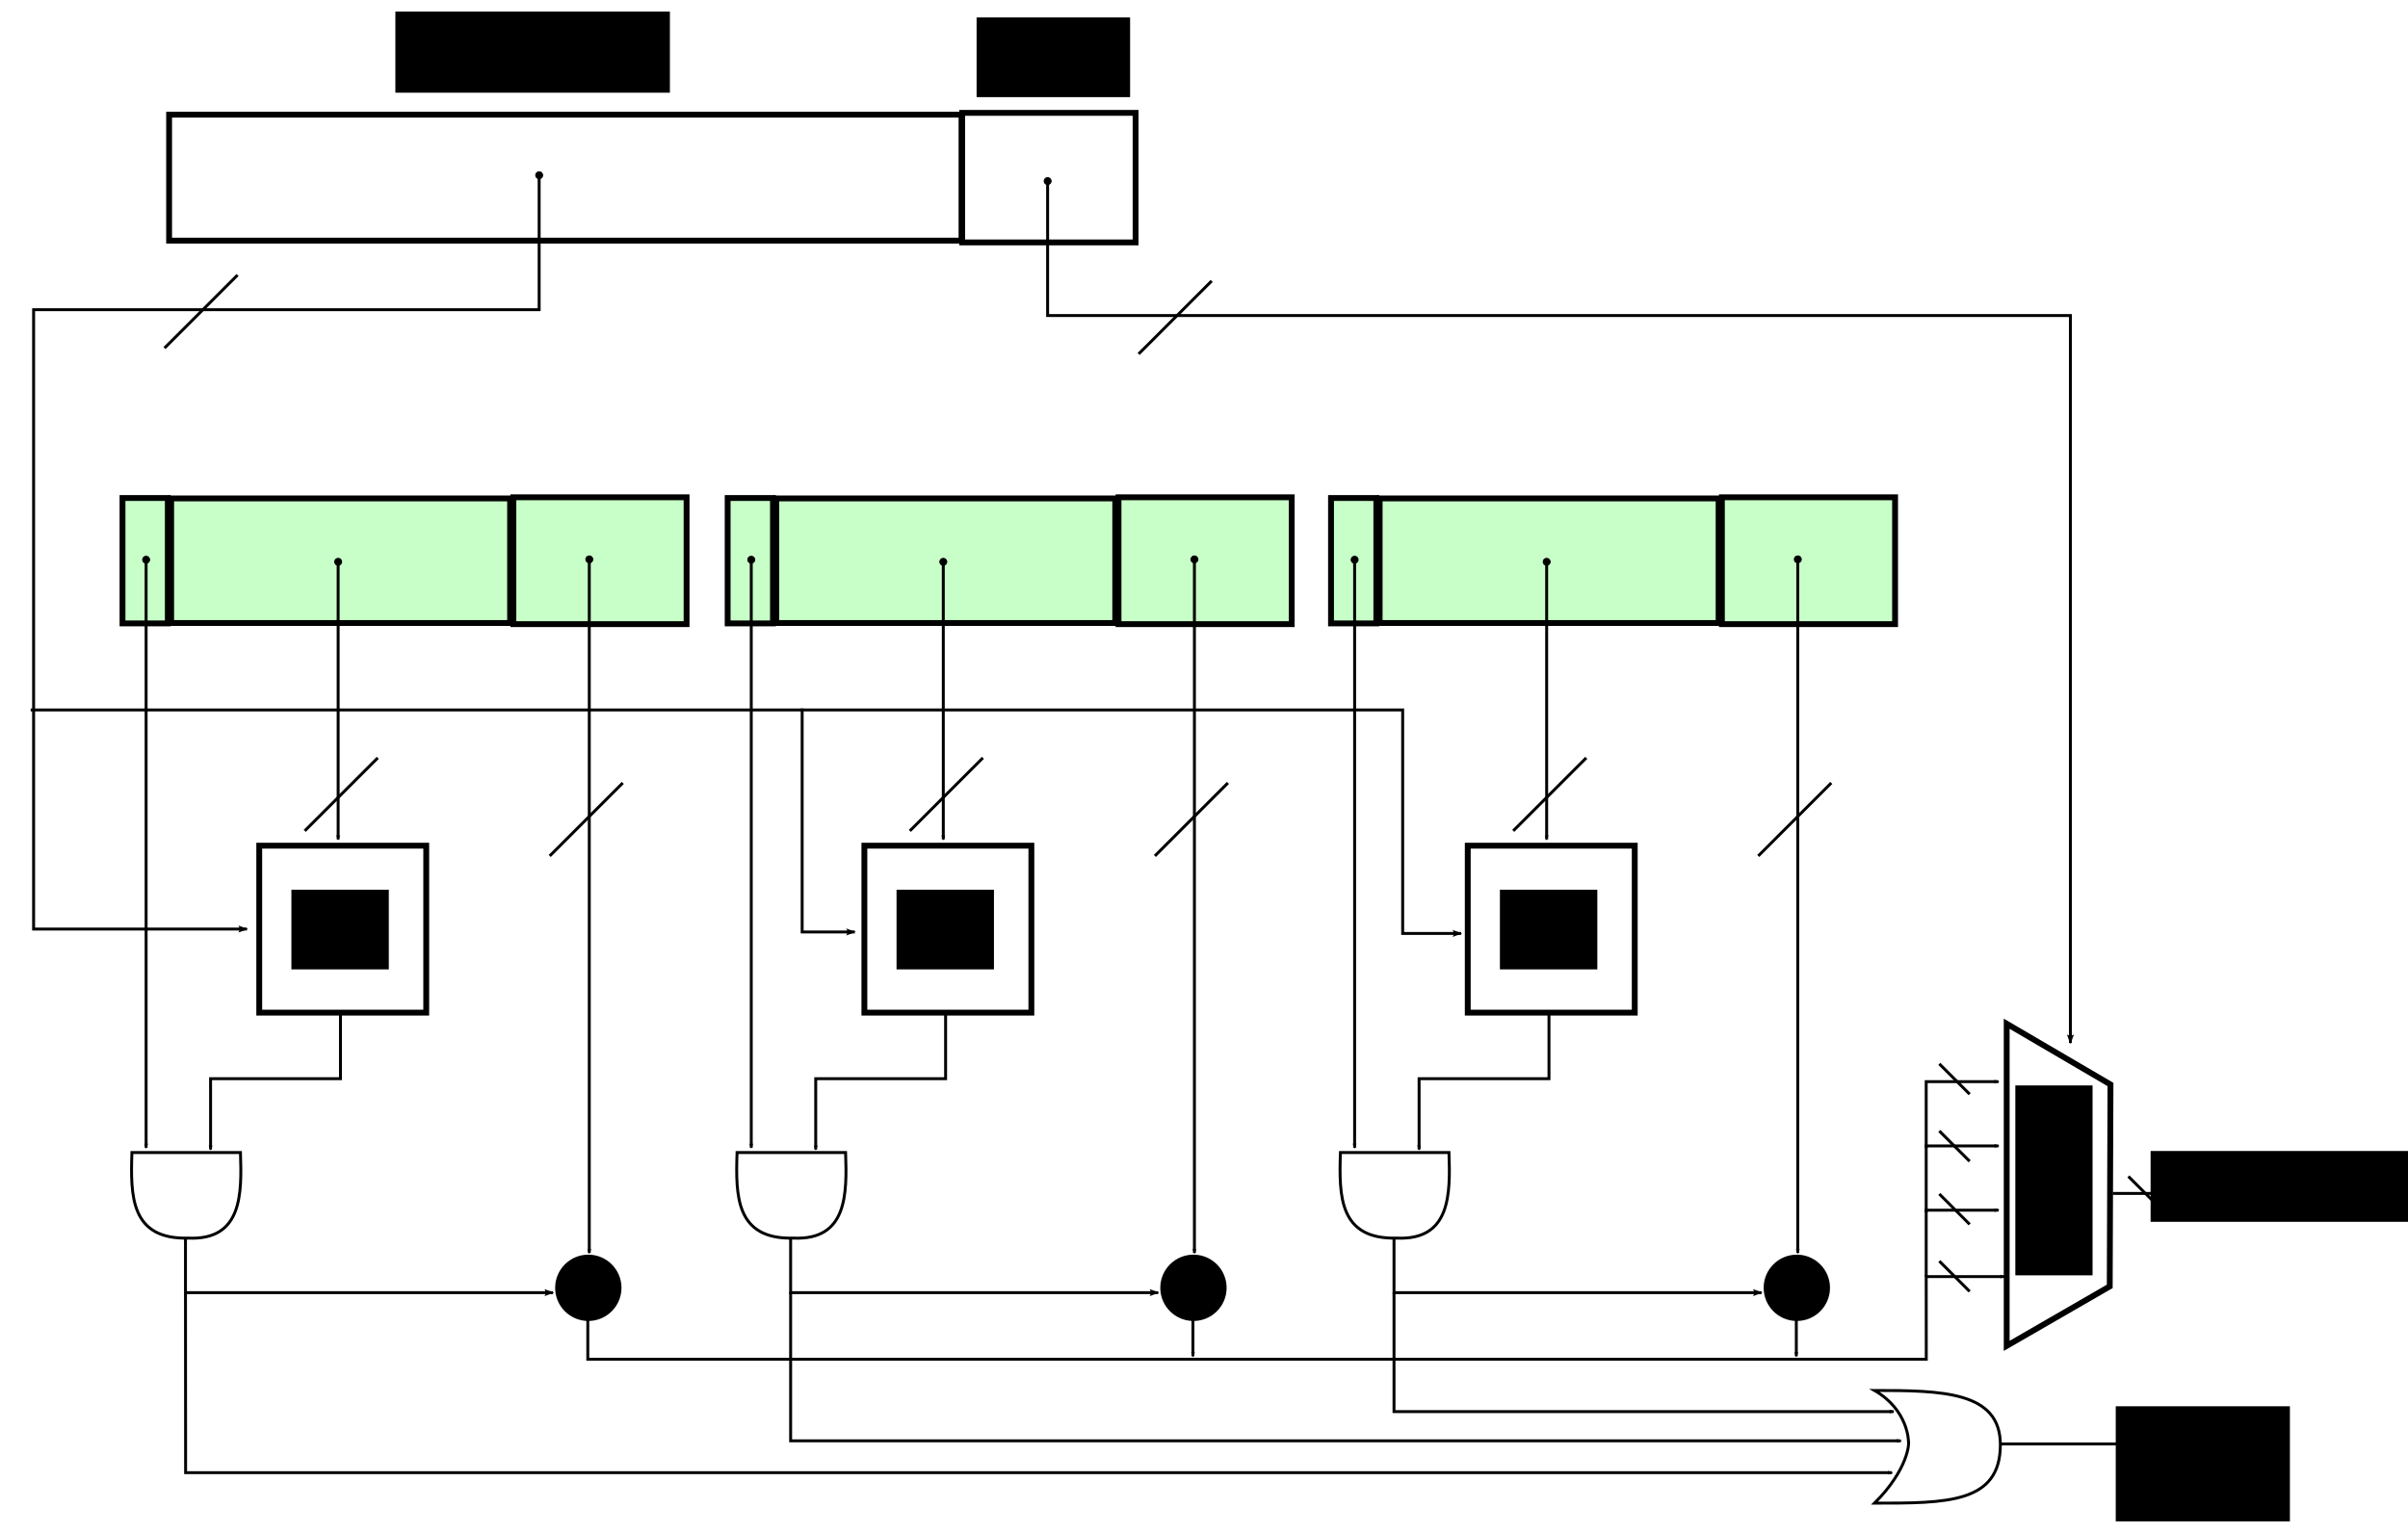 <?xml version="1.0" encoding="UTF-8" standalone="no"?>
<!-- Created with Inkscape (http://www.inkscape.org/) -->

<svg
   xmlns:dc="http://purl.org/dc/elements/1.1/"
   xmlns:cc="http://creativecommons.org/ns#"
   xmlns:rdf="http://www.w3.org/1999/02/22-rdf-syntax-ns#"
   xmlns:svg="http://www.w3.org/2000/svg"
   xmlns="http://www.w3.org/2000/svg"
   xmlns:sodipodi="http://sodipodi.sourceforge.net/DTD/sodipodi-0.dtd"
   xmlns:inkscape="http://www.inkscape.org/namespaces/inkscape"
   width="824.026"
   height="525.007"
   id="svg2"
   version="1.1"
   inkscape:version="0.48.4 r9939"
   sodipodi:docname="cache_fully_associative.svg">
  <defs
     id="defs4">
    <marker
       inkscape:stockid="DotL"
       orient="auto"
       refY="0"
       refX="0"
       id="DotL"
       style="overflow:visible">
      <path
         id="path3878"
         d="m -2.5,-1 c 0,2.76 -2.24,5 -5,5 -2.76,0 -5,-2.24 -5,-5 0,-2.76 2.24,-5 5,-5 2.76,0 5,2.24 5,5 z"
         style="fill-rule:evenodd;stroke:#000000;stroke-width:1pt"
         transform="matrix(0.8,0,0,0.8,5.92,0.8)"
         inkscape:connector-curvature="0" />
    </marker>
    <marker
       inkscape:stockid="Arrow2Mend"
       orient="auto"
       refY="0"
       refX="0"
       id="Arrow2Mend"
       style="overflow:visible">
      <path
         id="path3844"
         style="fill-rule:evenodd;stroke-width:0.625;stroke-linejoin:round"
         d="M 8.719,4.034 -2.207,0.016 8.719,-4.002 c -1.745,2.372 -1.735,5.617 -6e-7,8.035 z"
         transform="scale(-0.6,-0.6)"
         inkscape:connector-curvature="0" />
    </marker>
    <marker
       inkscape:stockid="Arrow2Lend"
       orient="auto"
       refY="0"
       refX="0"
       id="Arrow2Lend"
       style="overflow:visible">
      <path
         id="path3838"
         style="fill-rule:evenodd;stroke-width:0.625;stroke-linejoin:round"
         d="M 8.719,4.034 -2.207,0.016 8.719,-4.002 c -1.745,2.372 -1.735,5.617 -6e-7,8.035 z"
         transform="matrix(-1.1,0,0,-1.1,-1.1,0)"
         inkscape:connector-curvature="0" />
    </marker>
  </defs>
  <sodipodi:namedview
     id="base"
     pagecolor="#ffffff"
     bordercolor="#666666"
     borderopacity="1.0"
     inkscape:pageopacity="0.0"
     inkscape:pageshadow="2"
     inkscape:zoom="0.70710678"
     inkscape:cx="504.0574"
     inkscape:cy="554.27508"
     inkscape:document-units="px"
     inkscape:current-layer="layer1"
     showgrid="false"
     fit-margin-top="10"
     fit-margin-left="10"
     fit-margin-right="10"
     fit-margin-bottom="10"
     inkscape:window-width="954"
     inkscape:window-height="1028"
     inkscape:window-x="0"
     inkscape:window-y="0"
     inkscape:window-maximized="0" />
  <g
     inkscape:label="Layer 1"
     inkscape:groupmode="layer"
     id="layer1"
     transform="translate(-40.571,-275.039)">
    <rect
       style="fill:none;stroke:#000000;stroke-width:2;stroke-linecap:butt;stroke-linejoin:miter;stroke-miterlimit:4;stroke-opacity:1;stroke-dasharray:none;stroke-dashoffset:0"
       id="rect2985"
       width="271.17"
       height="43.117"
       x="98.441"
       y="314.285" />
    <rect
       style="fill:none;stroke:#000000;stroke-width:2;stroke-linecap:butt;stroke-linejoin:miter;stroke-miterlimit:4;stroke-opacity:1;stroke-dasharray:none;stroke-dashoffset:0"
       id="rect3757"
       width="59.346"
       height="44.346"
       x="369.827"
       y="313.671" />
    <rect
       style="fill:#c8ffc8;fill-opacity:1;stroke:#000000;stroke-width:2;stroke-linecap:butt;stroke-linejoin:miter;stroke-miterlimit:4;stroke-opacity:1;stroke-dasharray:none;stroke-dashoffset:0"
       id="rect3785"
       width="59.269"
       height="43.423"
       x="216.249"
       y="445.25" />
    <rect
       y="445.636"
       x="99.135"
       height="42.65"
       width="115.996"
       id="rect3793"
       style="fill:#c8ffc8;fill-opacity:1;stroke:#000000;stroke-width:2;stroke-linecap:butt;stroke-linejoin:miter;stroke-miterlimit:4;stroke-opacity:1;stroke-dasharray:none;stroke-dashoffset:0" />
    <rect
       style="fill:#c8ffc8;fill-opacity:1;stroke:#000000;stroke-width:2;stroke-linecap:butt;stroke-linejoin:miter;stroke-miterlimit:4;stroke-opacity:1;stroke-dasharray:none;stroke-dashoffset:0"
       id="rect3795"
       width="15.503"
       height="42.92"
       x="82.496"
       y="445.502" />
    <path
       style="fill:none;stroke:#000000;stroke-width:1px;stroke-linecap:butt;stroke-linejoin:miter;stroke-opacity:1;marker-start:url(#DotL);marker-end:url(#Arrow2Mend)"
       d="m 90.571,466.648 0,201.25"
       id="path7243"
       inkscape:connector-curvature="0"
       sodipodi:nodetypes="cc" />
    <rect
       style="fill:none;stroke:#000000;stroke-width:2;stroke-linecap:butt;stroke-linejoin:miter;stroke-miterlimit:4;stroke-opacity:1;stroke-dasharray:none;stroke-dashoffset:0"
       id="rect7805"
       width="57.143"
       height="57.143"
       x="129.286"
       y="564.505" />
    <path
       style="fill:none;stroke:#000000;stroke-width:1px;stroke-linecap:butt;stroke-linejoin:miter;stroke-opacity:1;marker-start:url(#DotL);marker-end:url(#Arrow2Mend)"
       d="m 156.286,467.362 0,95"
       id="path7807"
       inkscape:connector-curvature="0" />
    <path
       style="fill:none;stroke:#000000;stroke-width:1px;stroke-linecap:butt;stroke-linejoin:miter;stroke-opacity:1"
       d="m 85.714,669.541 c -0.501,14.906 -0.45,29.795 19.286,29.286 18.509,0.818 18.333,-15.159 17.857,-29.286 z"
       id="path8181"
       inkscape:connector-curvature="0"
       sodipodi:nodetypes="cccc" />
    <path
       style="fill:none;stroke:#000000;stroke-width:1px;stroke-linecap:butt;stroke-linejoin:miter;stroke-opacity:1;marker-end:url(#Arrow2Mend)"
       d="m 157.079,622.037 0,22.223 -44.447,0 0,24.244"
       id="path8183"
       inkscape:connector-curvature="0" />
    <path
       style="fill:none;stroke:#000000;stroke-width:1px;stroke-linecap:butt;stroke-linejoin:miter;stroke-opacity:1;marker-end:url(#Arrow2Lend)"
       d="m 104.046,698.809 0,18.688 125.764,0"
       id="path8371"
       inkscape:connector-curvature="0"
       sodipodi:nodetypes="ccc" />
    <flowRoot
       xml:space="preserve"
       id="flowRoot8559"
       style="font-size:20px;font-style:normal;font-variant:normal;font-weight:normal;font-stretch:normal;text-align:center;line-height:125%;letter-spacing:0px;word-spacing:0px;text-anchor:middle;fill:#000000;fill-opacity:1;stroke:none;font-family:TeX Gyre Schola;-inkscape-font-specification:Sans"
       transform="translate(-2.143,-3.571)"><flowRegion
         id="flowRegion8561"><rect
           id="rect8563"
           width="33.335"
           height="27.274"
           x="142.431"
           y="583.146" /></flowRegion><flowPara
         id="flowPara8565">=</flowPara></flowRoot>    <flowRoot
       xml:space="preserve"
       id="flowRoot8583"
       style="font-size:20px;font-style:normal;font-variant:normal;font-weight:normal;font-stretch:normal;text-align:center;line-height:125%;letter-spacing:0px;word-spacing:0px;text-anchor:middle;fill:#000000;fill-opacity:1;stroke:none;font-family:TeX Gyre Schola;-inkscape-font-specification:Sans"
       transform="translate(65.761,79.196)"><flowRegion
         id="flowRegion8585"><rect
           id="rect8587"
           width="93.944"
           height="27.779"
           x="110.107"
           y="199.793" /></flowRegion><flowPara
         id="flowPara8589">tag</flowPara></flowRoot>    <flowRoot
       xml:space="preserve"
       id="flowRoot8599"
       style="font-size:20px;font-style:normal;font-variant:normal;font-weight:normal;font-stretch:normal;text-align:center;line-height:125%;letter-spacing:0px;word-spacing:0px;text-anchor:middle;fill:#000000;fill-opacity:1;stroke:none;font-family:TeX Gyre Schola;-inkscape-font-specification:Sans"
       transform="translate(0,79.196)"><flowRegion
         id="flowRegion8601"><rect
           id="rect8603"
           width="52.528"
           height="27.274"
           x="374.767"
           y="201.814" /></flowRegion><flowPara
         id="flowPara8605">offset</flowPara></flowRoot>    <path
       style="fill:none;stroke:#000000;stroke-width:1px;stroke-linecap:butt;stroke-linejoin:miter;stroke-opacity:1"
       d="m 455.214,371.195 -25,25"
       id="path8634"
       inkscape:connector-curvature="0" />
    <path
       style="fill:none;stroke:#000000;stroke-width:1px;stroke-linecap:butt;stroke-linejoin:miter;stroke-opacity:1"
       d="m 121.864,369.175 -25,25"
       id="path8638"
       inkscape:connector-curvature="0" />
    <path
       inkscape:connector-curvature="0"
       id="path8640"
       d="m 169.846,534.436 -25,25"
       style="fill:none;stroke:#000000;stroke-width:1px;stroke-linecap:butt;stroke-linejoin:miter;stroke-opacity:1" />
    <path
       style="fill:none;stroke:#000000;stroke-width:1px;stroke-linecap:butt;stroke-linejoin:miter;stroke-opacity:1"
       d="m 253.689,543.022 -25,25"
       id="path8642"
       inkscape:connector-curvature="0" />
    <path
       style="fill:none;stroke:#000000;stroke-width:1px;stroke-linecap:butt;stroke-linejoin:miter;stroke-opacity:1;marker-start:url(#DotL);marker-end:url(#Arrow2Mend)"
       d="m 214.152,271.617 0,237.386"
       id="path8837"
       inkscape:connector-curvature="0"
       transform="translate(28.071,194.915)" />
    <path
       sodipodi:type="arc"
       style="fill:#000000;fill-opacity:1;fill-rule:nonzero;stroke:#000000;stroke-width:2;stroke-linecap:butt;stroke-linejoin:miter;stroke-miterlimit:4;stroke-opacity:1;stroke-dasharray:none;stroke-dashoffset:0"
       id="path9211"
       sodipodi:cx="216.42519"
       sodipodi:cy="523.14514"
       sodipodi:rx="8.3337584"
       sodipodi:ry="8.3337584"
       d="m 224.759,523.145 c 0,4.603 -3.731,8.334 -8.334,8.334 -4.603,0 -8.334,-3.731 -8.334,-8.334 0,-4.603 3.731,-8.334 8.334,-8.334 4.603,0 8.334,3.731 8.334,8.334 z"
       transform="matrix(1.216,0,0,1.216,-21.279,79.699)" />
    <rect
       y="445.25"
       x="423.33"
       height="43.423"
       width="59.269"
       id="rect9225"
       style="fill:#c8ffc8;fill-opacity:1;stroke:#000000;stroke-width:2;stroke-linecap:butt;stroke-linejoin:miter;stroke-miterlimit:4;stroke-opacity:1;stroke-dasharray:none;stroke-dashoffset:0" />
    <rect
       style="fill:#c8ffc8;fill-opacity:1;stroke:#000000;stroke-width:2;stroke-linecap:butt;stroke-linejoin:miter;stroke-miterlimit:4;stroke-opacity:1;stroke-dasharray:none;stroke-dashoffset:0"
       id="rect9227"
       width="115.996"
       height="42.65"
       x="306.217"
       y="445.636" />
    <rect
       y="445.502"
       x="289.577"
       height="42.92"
       width="15.503"
       id="rect9229"
       style="fill:#c8ffc8;fill-opacity:1;stroke:#000000;stroke-width:2;stroke-linecap:butt;stroke-linejoin:miter;stroke-miterlimit:4;stroke-opacity:1;stroke-dasharray:none;stroke-dashoffset:0" />
    <path
       sodipodi:nodetypes="cc"
       inkscape:connector-curvature="0"
       id="path9237"
       d="m 297.653,466.648 0,201.25"
       style="fill:none;stroke:#000000;stroke-width:1px;stroke-linecap:butt;stroke-linejoin:miter;stroke-opacity:1;marker-start:url(#DotL);marker-end:url(#Arrow2Mend)" />
    <rect
       y="564.505"
       x="336.367"
       height="57.143"
       width="57.143"
       id="rect9239"
       style="fill:none;stroke:#000000;stroke-width:2;stroke-linecap:butt;stroke-linejoin:miter;stroke-miterlimit:4;stroke-opacity:1;stroke-dasharray:none;stroke-dashoffset:0" />
    <path
       inkscape:connector-curvature="0"
       id="path9241"
       d="m 363.367,467.362 0,95"
       style="fill:none;stroke:#000000;stroke-width:1px;stroke-linecap:butt;stroke-linejoin:miter;stroke-opacity:1;marker-start:url(#DotL);marker-end:url(#Arrow2Mend)" />
    <path
       sodipodi:nodetypes="cccc"
       inkscape:connector-curvature="0"
       id="path9243"
       d="m 292.796,669.541 c -0.501,14.906 -0.45,29.795 19.286,29.286 18.509,0.818 18.333,-15.159 17.857,-29.286 z"
       style="fill:none;stroke:#000000;stroke-width:1px;stroke-linecap:butt;stroke-linejoin:miter;stroke-opacity:1" />
    <path
       inkscape:connector-curvature="0"
       id="path9245"
       d="m 364.16,622.037 0,22.223 -44.447,0 0,24.244"
       style="fill:none;stroke:#000000;stroke-width:1px;stroke-linecap:butt;stroke-linejoin:miter;stroke-opacity:1;marker-end:url(#Arrow2Mend)" />
    <path
       sodipodi:nodetypes="ccc"
       inkscape:connector-curvature="0"
       id="path9247"
       d="m 311.127,698.809 0,18.688 125.764,0"
       style="fill:none;stroke:#000000;stroke-width:1px;stroke-linecap:butt;stroke-linejoin:miter;stroke-opacity:1;marker-end:url(#Arrow2Lend)" />
    <flowRoot
       transform="translate(204.938,-3.571)"
       style="font-size:20px;font-style:normal;font-variant:normal;font-weight:normal;font-stretch:normal;text-align:center;line-height:125%;letter-spacing:0px;word-spacing:0px;text-anchor:middle;fill:#000000;fill-opacity:1;stroke:none;font-family:TeX Gyre Schola;-inkscape-font-specification:Sans"
       id="flowRoot9249"
       xml:space="preserve"><flowRegion
         id="flowRegion9251"><rect
           y="583.146"
           x="142.431"
           height="27.274"
           width="33.335"
           id="rect9253" /></flowRegion><flowPara
         id="flowPara9255">=</flowPara></flowRoot>    <path
       style="fill:none;stroke:#000000;stroke-width:1px;stroke-linecap:butt;stroke-linejoin:miter;stroke-opacity:1"
       d="m 376.927,534.436 -25,25"
       id="path9257"
       inkscape:connector-curvature="0" />
    <path
       inkscape:connector-curvature="0"
       id="path9259"
       d="m 460.77,543.022 -25,25"
       style="fill:none;stroke:#000000;stroke-width:1px;stroke-linecap:butt;stroke-linejoin:miter;stroke-opacity:1" />
    <path
       inkscape:connector-curvature="0"
       id="path9261"
       d="m 449.305,466.532 0,237.386"
       style="fill:none;stroke:#000000;stroke-width:1px;stroke-linecap:butt;stroke-linejoin:miter;stroke-opacity:1;marker-start:url(#DotL);marker-end:url(#Arrow2Mend)" />
    <path
       transform="matrix(1.216,0,0,1.216,185.802,79.699)"
       d="m 224.759,523.145 c 0,4.603 -3.731,8.334 -8.334,8.334 -4.603,0 -8.334,-3.731 -8.334,-8.334 0,-4.603 3.731,-8.334 8.334,-8.334 4.603,0 8.334,3.731 8.334,8.334 z"
       sodipodi:ry="8.3337584"
       sodipodi:rx="8.3337584"
       sodipodi:cy="523.14514"
       sodipodi:cx="216.42519"
       id="path9263"
       style="fill:#000000;fill-opacity:1;fill-rule:nonzero;stroke:#000000;stroke-width:2;stroke-linecap:butt;stroke-linejoin:miter;stroke-miterlimit:4;stroke-opacity:1;stroke-dasharray:none;stroke-dashoffset:0"
       sodipodi:type="arc" />
    <path
       style="fill:none;stroke:#000000;stroke-width:1px;stroke-linecap:butt;stroke-linejoin:miter;stroke-opacity:1;marker-end:url(#Arrow2Mend)"
       d="m 213.647,524.66 0,20.708 458.028,0 -0.022,-28.284 26.766,0"
       id="path9265"
       inkscape:connector-curvature="0"
       transform="translate(28.071,194.915)"
       sodipodi:nodetypes="ccccc" />
    <path
       style="fill:none;stroke:#000000;stroke-width:1px;stroke-linecap:butt;stroke-linejoin:miter;stroke-opacity:1;marker-end:url(#Arrow2Mend)"
       d="m 420.729,522.64 0,21.718"
       id="path9641"
       inkscape:connector-curvature="0"
       transform="translate(28.071,194.915)" />
    <path
       style="fill:none;stroke:#000000;stroke-width:1px;stroke-linecap:butt;stroke-linejoin:miter;stroke-opacity:1;marker-end:url(#Arrow2Mend)"
       d="m 311.128,717.302 0,50.912 379.918,0"
       id="path9835"
       inkscape:connector-curvature="0"
       sodipodi:nodetypes="ccc" />
    <path
       style="fill:none;stroke:#000000;stroke-width:1px;stroke-linecap:butt;stroke-linejoin:miter;stroke-opacity:1;marker-end:url(#Arrow2Mend)"
       d="m 104.047,717.483 0.042,61.63 583.934,0"
       id="path10023"
       inkscape:connector-curvature="0"
       sodipodi:nodetypes="ccc" />
    <path
       sodipodi:nodetypes="ccccc"
       inkscape:connector-curvature="0"
       id="path10800"
       d="m 762.529,715.355 -35.265,20.36 0,-110.264 35.518,20.795 z"
       style="fill:none;stroke:#000000;stroke-width:2;stroke-linecap:butt;stroke-linejoin:miter;stroke-miterlimit:4;stroke-opacity:1;stroke-dasharray:none" />
    <path
       inkscape:connector-curvature="0"
       id="path10802"
       d="m 763.539,683.535 29.799,0"
       style="fill:none;stroke:#000000;stroke-width:1px;stroke-linecap:butt;stroke-linejoin:miter;stroke-opacity:1;marker-end:url(#Arrow2Lend)" />
    <flowRoot
       transform="translate(586.798,52.023)"
       style="font-size:20px;font-style:normal;font-variant:normal;font-weight:normal;font-stretch:normal;text-align:center;line-height:125%;letter-spacing:0px;word-spacing:0px;text-anchor:middle;fill:#000000;fill-opacity:1;stroke:none;font-family:TeX Gyre Schola;-inkscape-font-specification:Sans"
       id="flowRoot10804"
       xml:space="preserve"><flowRegion
         id="flowRegion10806"><rect
           y="704.365"
           x="177.787"
           height="39.396"
           width="59.599"
           id="rect10808" /></flowRegion><flowPara
         id="flowPara10810">HIT</flowPara></flowRoot>    <flowRoot
       transform="translate(461.849,-32.325)"
       style="font-size:20px;font-style:normal;font-variant:normal;font-weight:normal;font-stretch:normal;text-align:center;line-height:125%;letter-spacing:0px;word-spacing:0px;text-anchor:middle;fill:#000000;fill-opacity:1;stroke:none;font-family:TeX Gyre Schola;-inkscape-font-specification:Sans"
       id="flowRoot10812"
       xml:space="preserve"><flowRegion
         id="flowRegion10814"><rect
           y="701.334"
           x="314.663"
           height="24.244"
           width="107.581"
           id="rect10816" /></flowRegion><flowPara
         id="flowPara10818">value</flowPara></flowRoot>    <flowRoot
       transform="matrix(0,-1,1,0,281.929,1016.573)"
       style="font-size:20px;font-style:normal;font-variant:normal;font-weight:normal;font-stretch:normal;text-align:center;line-height:125%;letter-spacing:0px;word-spacing:0px;text-anchor:middle;fill:#000000;fill-opacity:1;stroke:none;font-family:TeX Gyre Schola;-inkscape-font-specification:Sans"
       id="flowRoot10820"
       xml:space="preserve"><flowRegion
         id="flowRegion10822"><rect
           y="448.297"
           x="305"
           height="26.429"
           width="65"
           id="rect10824" /></flowRegion><flowPara
         id="flowPara10826">mux</flowPara></flowRoot>    <path
       style="fill:none;stroke:#000000;stroke-width:1;stroke-linecap:butt;stroke-linejoin:miter;stroke-miterlimit:4;stroke-opacity:1;stroke-dasharray:none"
       d="m 768.912,677.712 10.382,10.382"
       id="path10828"
       inkscape:connector-curvature="0" />
    <rect
       style="fill:#c8ffc8;fill-opacity:1;stroke:#000000;stroke-width:2;stroke-linecap:butt;stroke-linejoin:miter;stroke-miterlimit:4;stroke-opacity:1;stroke-dasharray:none;stroke-dashoffset:0"
       id="rect10830"
       width="59.269"
       height="43.423"
       x="629.805"
       y="445.25" />
    <rect
       y="445.636"
       x="512.692"
       height="42.65"
       width="115.996"
       id="rect10832"
       style="fill:#c8ffc8;fill-opacity:1;stroke:#000000;stroke-width:2;stroke-linecap:butt;stroke-linejoin:miter;stroke-miterlimit:4;stroke-opacity:1;stroke-dasharray:none;stroke-dashoffset:0" />
    <rect
       style="fill:#c8ffc8;fill-opacity:1;stroke:#000000;stroke-width:2;stroke-linecap:butt;stroke-linejoin:miter;stroke-miterlimit:4;stroke-opacity:1;stroke-dasharray:none;stroke-dashoffset:0"
       id="rect10834"
       width="15.503"
       height="42.92"
       x="496.052"
       y="445.502" />
    <path
       style="fill:none;stroke:#000000;stroke-width:1px;stroke-linecap:butt;stroke-linejoin:miter;stroke-opacity:1;marker-start:url(#DotL);marker-end:url(#Arrow2Mend)"
       d="m 504.128,466.648 0,201.25"
       id="path10836"
       inkscape:connector-curvature="0"
       sodipodi:nodetypes="cc" />
    <rect
       style="fill:none;stroke:#000000;stroke-width:2;stroke-linecap:butt;stroke-linejoin:miter;stroke-miterlimit:4;stroke-opacity:1;stroke-dasharray:none;stroke-dashoffset:0"
       id="rect10838"
       width="57.143"
       height="57.143"
       x="542.842"
       y="564.505" />
    <path
       style="fill:none;stroke:#000000;stroke-width:1px;stroke-linecap:butt;stroke-linejoin:miter;stroke-opacity:1;marker-start:url(#DotL);marker-end:url(#Arrow2Mend)"
       d="m 569.842,467.362 0,95"
       id="path10840"
       inkscape:connector-curvature="0" />
    <path
       style="fill:none;stroke:#000000;stroke-width:1px;stroke-linecap:butt;stroke-linejoin:miter;stroke-opacity:1"
       d="m 499.271,669.541 c -0.501,14.906 -0.45,29.795 19.286,29.286 18.509,0.818 18.333,-15.159 17.857,-29.286 z"
       id="path10842"
       inkscape:connector-curvature="0"
       sodipodi:nodetypes="cccc" />
    <path
       style="fill:none;stroke:#000000;stroke-width:1px;stroke-linecap:butt;stroke-linejoin:miter;stroke-opacity:1;marker-end:url(#Arrow2Mend)"
       d="m 570.635,622.037 0,22.223 -44.447,0 0,24.244"
       id="path10844"
       inkscape:connector-curvature="0" />
    <path
       style="fill:none;stroke:#000000;stroke-width:1px;stroke-linecap:butt;stroke-linejoin:miter;stroke-opacity:1;marker-end:url(#Arrow2Lend)"
       d="m 517.602,698.809 0,18.688 125.764,0"
       id="path10846"
       inkscape:connector-curvature="0"
       sodipodi:nodetypes="ccc" />
    <flowRoot
       xml:space="preserve"
       id="flowRoot10848"
       style="font-size:20px;font-style:normal;font-variant:normal;font-weight:normal;font-stretch:normal;text-align:center;line-height:125%;letter-spacing:0px;word-spacing:0px;text-anchor:middle;fill:#000000;fill-opacity:1;stroke:none;font-family:TeX Gyre Schola;-inkscape-font-specification:Sans"
       transform="translate(411.414,-3.571)"><flowRegion
         id="flowRegion10850"><rect
           id="rect10852"
           width="33.335"
           height="27.274"
           x="142.431"
           y="583.146" /></flowRegion><flowPara
         id="flowPara10854">=</flowPara></flowRoot>    <path
       inkscape:connector-curvature="0"
       id="path10856"
       d="m 583.403,534.436 -25,25"
       style="fill:none;stroke:#000000;stroke-width:1px;stroke-linecap:butt;stroke-linejoin:miter;stroke-opacity:1" />
    <path
       style="fill:none;stroke:#000000;stroke-width:1px;stroke-linecap:butt;stroke-linejoin:miter;stroke-opacity:1"
       d="m 667.245,543.022 -25,25"
       id="path10858"
       inkscape:connector-curvature="0" />
    <path
       style="fill:none;stroke:#000000;stroke-width:1px;stroke-linecap:butt;stroke-linejoin:miter;stroke-opacity:1;marker-start:url(#DotL);marker-end:url(#Arrow2Mend)"
       d="m 655.78,466.532 0,237.386"
       id="path10860"
       inkscape:connector-curvature="0" />
    <path
       sodipodi:type="arc"
       style="fill:#000000;fill-opacity:1;fill-rule:nonzero;stroke:#000000;stroke-width:2;stroke-linecap:butt;stroke-linejoin:miter;stroke-miterlimit:4;stroke-opacity:1;stroke-dasharray:none;stroke-dashoffset:0"
       id="path10862"
       sodipodi:cx="216.42519"
       sodipodi:cy="523.14514"
       sodipodi:rx="8.3337584"
       sodipodi:ry="8.3337584"
       d="m 224.759,523.145 c 0,4.603 -3.731,8.334 -8.334,8.334 -4.603,0 -8.334,-3.731 -8.334,-8.334 0,-4.603 3.731,-8.334 8.334,-8.334 4.603,0 8.334,3.731 8.334,8.334 z"
       transform="matrix(1.216,0,0,1.216,392.277,79.699)" />
    <path
       inkscape:connector-curvature="0"
       id="path10864"
       d="m 699.722,711.999 0,-22.728 24.749,0"
       style="fill:none;stroke:#000000;stroke-width:1px;stroke-linecap:butt;stroke-linejoin:miter;stroke-opacity:1;marker-end:url(#Arrow2Mend)" />
    <path
       inkscape:connector-curvature="0"
       id="path10866"
       d="m 655.275,717.555 0,21.718"
       style="fill:none;stroke:#000000;stroke-width:1px;stroke-linecap:butt;stroke-linejoin:miter;stroke-opacity:1;marker-end:url(#Arrow2Mend)" />
    <path
       style="fill:none;stroke:#000000;stroke-width:1px;stroke-linecap:butt;stroke-linejoin:miter;stroke-opacity:1;marker-end:url(#Arrow2Mend)"
       d="m 699.722,689.999 0,-22.728 24.749,0"
       id="path10868"
       inkscape:connector-curvature="0" />
    <path
       inkscape:connector-curvature="0"
       id="path10870"
       d="m 699.722,667.999 0,-22.728 24.749,0"
       style="fill:none;stroke:#000000;stroke-width:1px;stroke-linecap:butt;stroke-linejoin:miter;stroke-opacity:1;marker-end:url(#Arrow2Mend)" />
    <path
       sodipodi:nodetypes="ccccc"
       inkscape:connector-curvature="0"
       id="path10872"
       d="m 682.042,750.975 c 11.651,6.727 11.617,17.518 11.617,17.518 0.26,0.26 0.1,9.337 -11.617,21.053 24.475,0 43.059,0.161 43.059,-20 0,-18.228 -19.874,-18.571 -43.059,-18.571 z"
       style="fill:none;stroke:#000000;stroke-width:1px;stroke-linecap:butt;stroke-linejoin:miter;stroke-opacity:1" />
    <path
       inkscape:connector-curvature="0"
       id="path10874"
       d="m 517.603,717.555 0,40.659 170.968,0"
       style="fill:none;stroke:#000000;stroke-width:1px;stroke-linecap:butt;stroke-linejoin:miter;stroke-opacity:1;marker-end:url(#Arrow2Mend)" />
    <path
       inkscape:connector-curvature="0"
       id="path10876"
       d="m 724.925,769.275 46.316,0"
       style="fill:none;stroke:#000000;stroke-width:1px;stroke-linecap:butt;stroke-linejoin:miter;stroke-opacity:1;marker-end:url(#Arrow2Lend)" />
    <path
       inkscape:connector-curvature="0"
       id="path10878"
       d="m 704.211,639.174 10.382,10.382"
       style="fill:none;stroke:#000000;stroke-width:1;stroke-linecap:butt;stroke-linejoin:miter;stroke-miterlimit:4;stroke-opacity:1;stroke-dasharray:none" />
    <path
       style="fill:none;stroke:#000000;stroke-width:1;stroke-linecap:butt;stroke-linejoin:miter;stroke-miterlimit:4;stroke-opacity:1;stroke-dasharray:none"
       d="m 704.211,662.155 10.382,10.382"
       id="path10880"
       inkscape:connector-curvature="0" />
    <path
       inkscape:connector-curvature="0"
       id="path10882"
       d="m 704.211,683.722 10.382,10.382"
       style="fill:none;stroke:#000000;stroke-width:1;stroke-linecap:butt;stroke-linejoin:miter;stroke-miterlimit:4;stroke-opacity:1;stroke-dasharray:none" />
    <path
       style="fill:none;stroke:#000000;stroke-width:1;stroke-linecap:butt;stroke-linejoin:miter;stroke-miterlimit:4;stroke-opacity:1;stroke-dasharray:none"
       d="m 704.211,706.703 10.382,10.382"
       id="path10884"
       inkscape:connector-curvature="0" />
    <path
       style="fill:none;stroke:#000000;stroke-width:1px;stroke-linecap:butt;stroke-linejoin:miter;stroke-opacity:1;marker-start:url(#DotL);marker-end:url(#Arrow2Lend)"
       d="m 371,141.203 0,46 350,0 0,249"
       id="path11446"
       inkscape:connector-curvature="0"
       transform="translate(28.071,195.843)" />
    <path
       style="fill:none;stroke:#000000;stroke-width:1px;stroke-linecap:butt;stroke-linejoin:miter;stroke-opacity:1;marker-start:url(#DotL);marker-end:url(#Arrow2Lend)"
       d="m 197,139.203 0,46 -173,0 0,212 73,0"
       id="path12006"
       inkscape:connector-curvature="0"
       transform="translate(28.071,195.843)" />
    <path
       style="fill:none;stroke:#000000;stroke-width:1px;stroke-linecap:butt;stroke-linejoin:miter;stroke-opacity:1;marker-end:url(#Arrow2Lend)"
       d="m 23,322.203 264,0 0,76 18,0"
       id="path12380"
       inkscape:connector-curvature="0"
       transform="translate(28.071,195.843)" />
    <path
       style="fill:none;stroke:#000000;stroke-width:1px;stroke-linecap:butt;stroke-linejoin:miter;stroke-opacity:1;marker-start:none;marker-end:url(#Arrow2Lend)"
       d="m 286.5,322.203 206,0 0,76.5 20,0"
       id="path12568"
       inkscape:connector-curvature="0"
       transform="translate(28.071,195.843)" />
  </g>
</svg>
